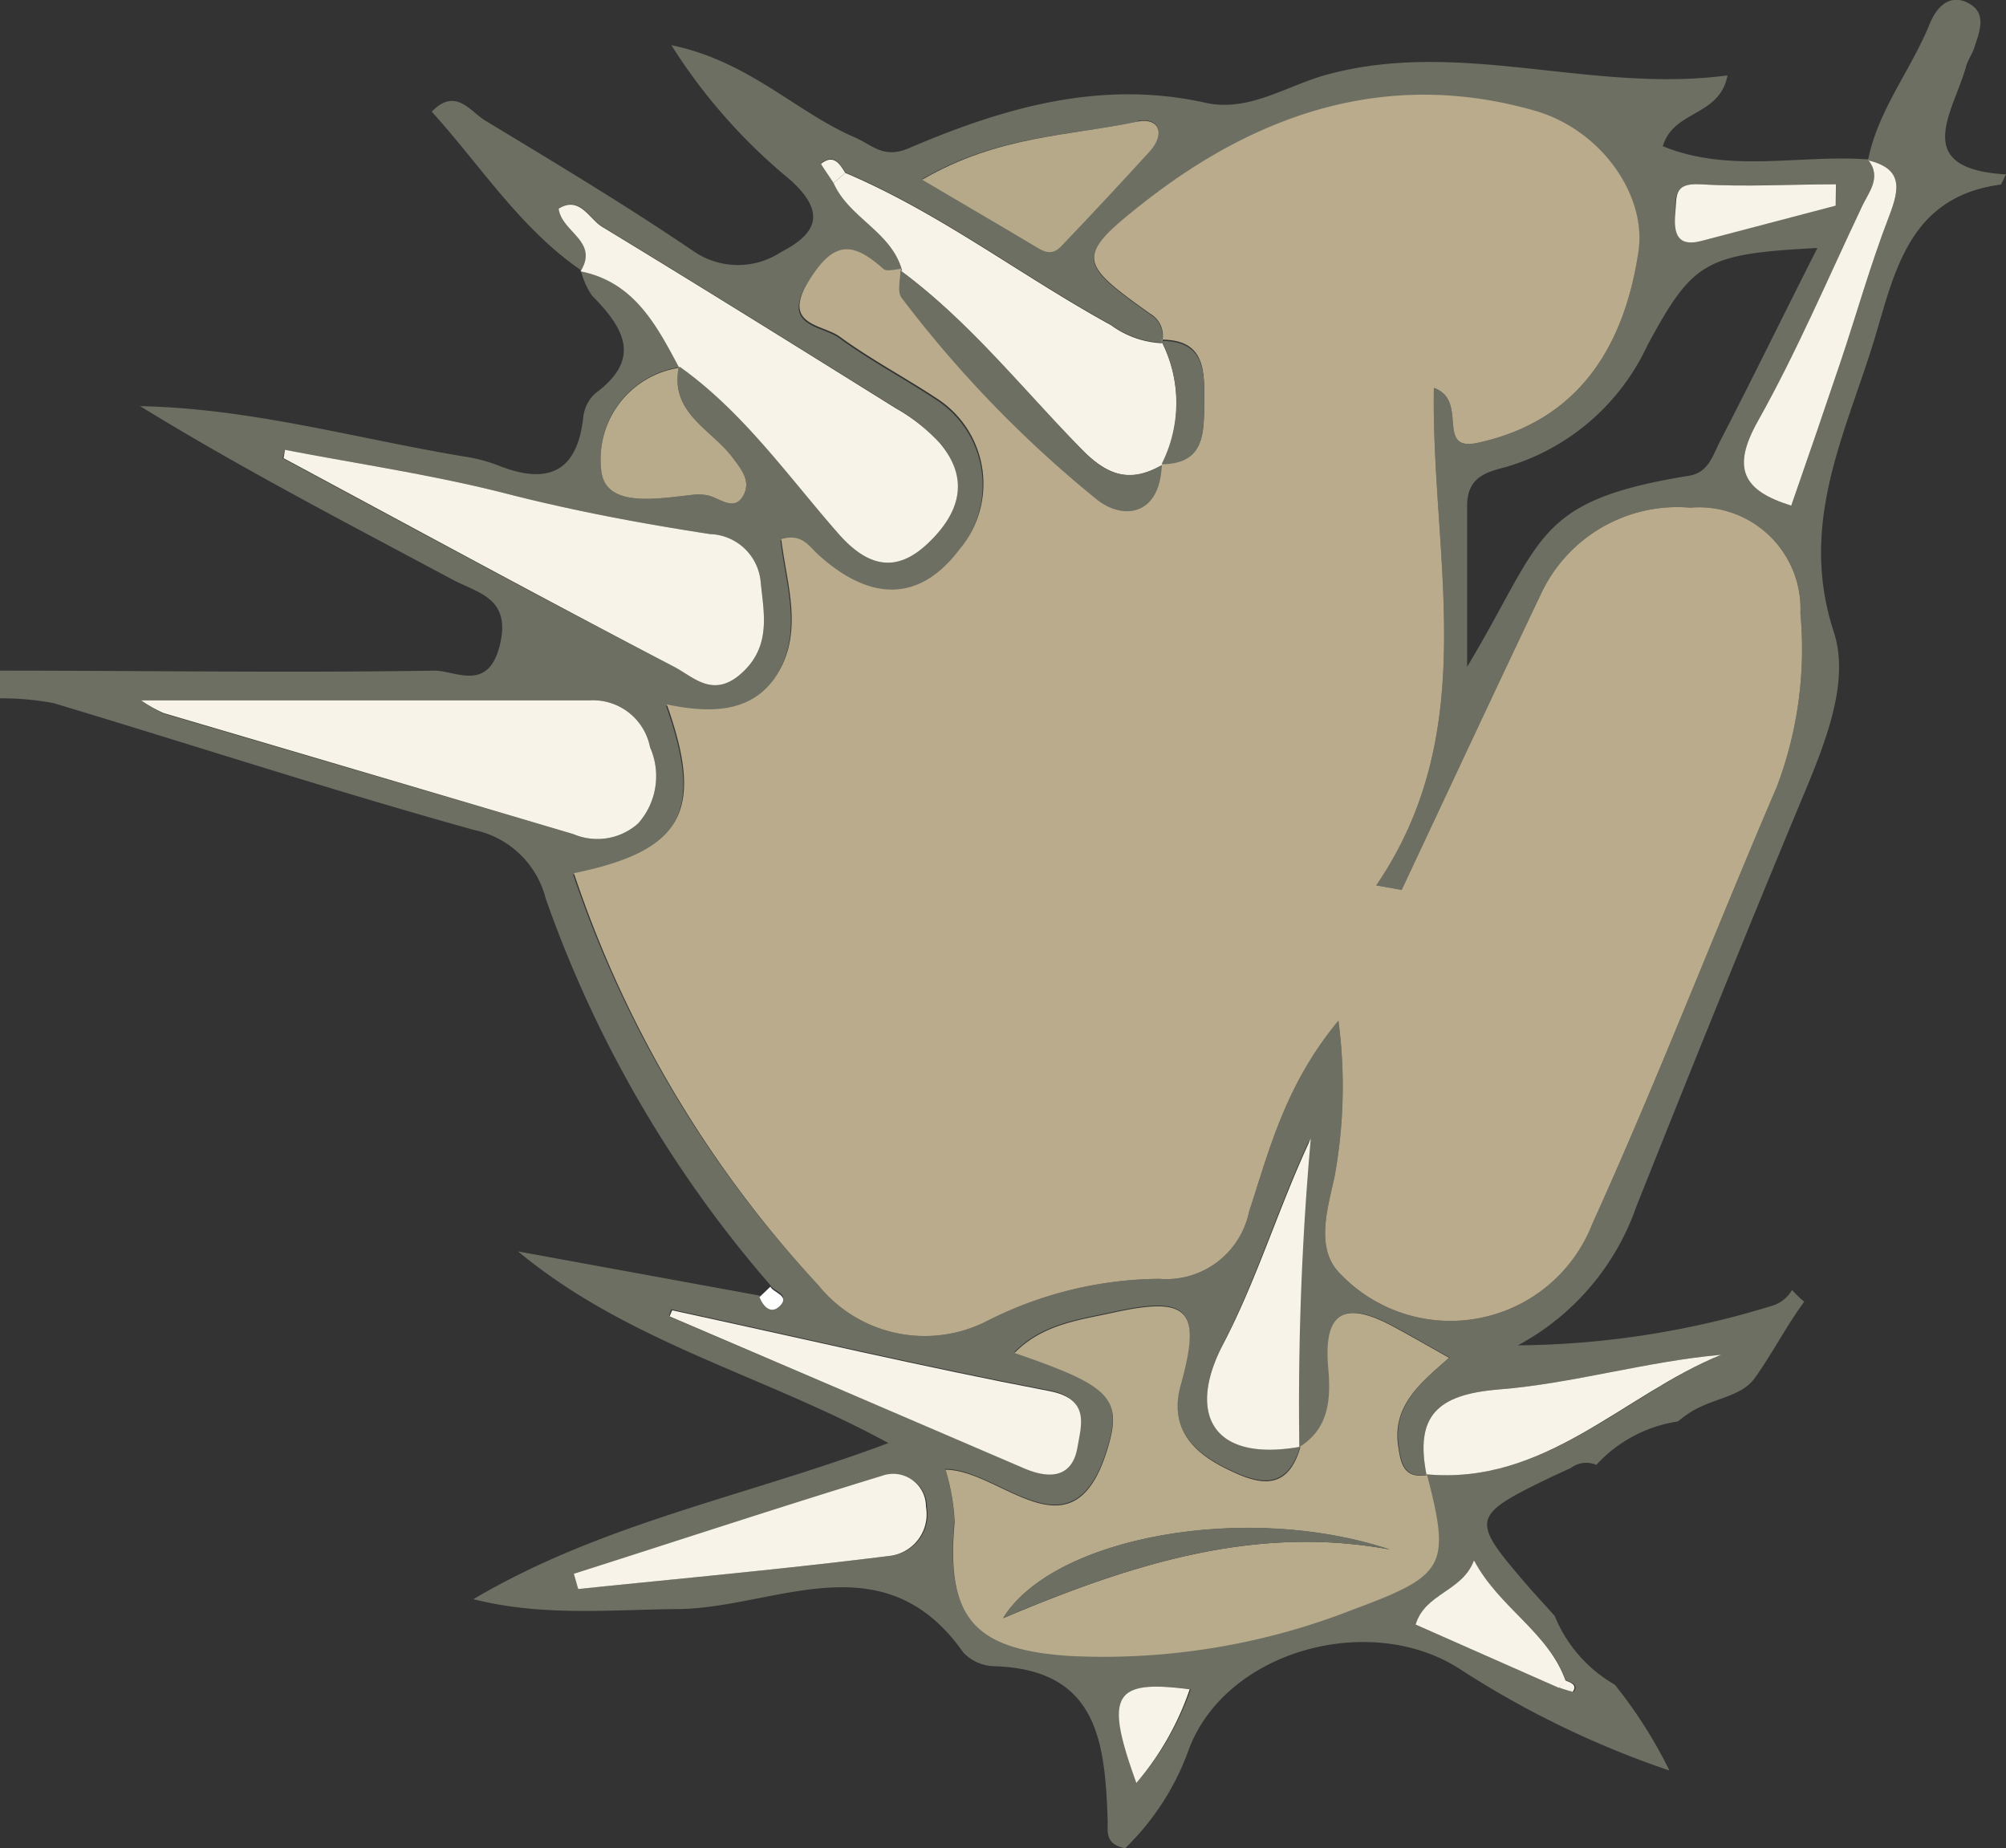 <svg xmlns="http://www.w3.org/2000/svg" viewBox="0 0 79.03 72.81"><rect x="0" y="0" width="79.03" height="72.81" fill="#333333" stroke="none"/><g id="Ebene_2" data-name="Ebene 2"><g id="Ebene_1-2" data-name="Ebene 1"><path d="M70.6,50.82a1.35,1.35,0,0,1-.78.62A34.85,34.85,0,0,1,59.8,53a9.89,9.89,0,0,0,4.66-5.45c2.12-5.32,4.26-10.63,6.46-15.91.92-2.2,2-4.73,1.32-6.76-1.34-4.13.34-7.53,1.48-11.11.88-2.75,1.3-6,5.11-6.5,0,0,.07-.14.2-.4-3.8-.22-2.07-2.45-1.57-4.26.07-.25.24-.48.32-.73.22-.67.55-1.45-.37-1.82C76.65-.23,76.2.48,76,1c-.74,1.79-2,3.33-2.4,5.28-2.68-.2-5.45.56-8.09-.52.43-1.44,2.23-1.15,2.55-2.79-5.4.72-10.6-1.49-15.89,0-1.53.44-3,1.45-4.67,1.08-4.16-.93-8,.21-11.7,1.79-1,.43-1.43-.13-2.13-.43-2.32-1-4.16-3-7.22-3.63a22.15,22.15,0,0,0,4.7,5.32c1.43,1.3,1,2.12-.38,2.83a3.08,3.08,0,0,1-3.47-.05c-2.67-1.81-5.44-3.47-8.2-5.14-.58-.36-1.16-1.31-2.09-.34,1.93,2.13,3.47,4.58,5.87,6.24a3.08,3.08,0,0,0,.44,1c1.24,1.26,2,2.48.14,3.85a1.48,1.48,0,0,0-.48.94c-.25,2.28-1.5,2.66-3.42,1.88a6.36,6.36,0,0,0-1.3-.33C14,17.27,9.9,16.09,5.52,16c4,2.46,8.19,4.63,12.32,6.84,1,.53,2.31.72,1.85,2.58s-1.74,1-2.57,1c-5.7.09-11.41,0-17.12,0v1.09a11.19,11.19,0,0,1,2.11.19c5.53,1.66,11,3.45,16.58,5a3.69,3.69,0,0,1,2.81,2.7,47,47,0,0,0,8.85,15.23c.14.25.75.35.4.73s-.66.09-.83-.32l-9.51-1.74C24.75,52.9,30.1,54.17,35,56.85,29.43,58.94,23.72,60,18.65,63c2.68.68,5.32.42,8,.39,3.81,0,8.13-2.8,11.3,1.71a1.73,1.73,0,0,0,1.2.54c4.12.12,4.38,3,4.49,6.1,0,.42-.1.93.69,1.07a10.21,10.21,0,0,0,2.52-3.93C48.34,65,54,63.48,57.51,65.75a36.89,36.89,0,0,0,8.26,4,18.29,18.29,0,0,0-2.15-3.38,5.53,5.53,0,0,1-2.37-2.71c-.33-.37-.67-.74-1-1.11-2.33-2.71-2.37-2.8.9-4.38l.74-.34a1,1,0,0,1,1-.12A5.44,5.44,0,0,1,66.1,56a4.86,4.86,0,0,1,.59-.42c.92-.53,1.92-.56,2.45-1.3.71-1,1.21-2,1.94-3A4.72,4.72,0,0,1,70.6,50.82ZM73.34,8.17c.25-.55.8-1.15.28-1.85,1.34.33,1.23,1.11.8,2.21-.73,1.89-1.28,3.86-1.93,5.79s-1.25,3.67-1.92,5.6c-1.9-.59-2.37-1.46-1.31-3.34C70.78,13.87,72,11,73.34,8.17ZM66,8.43c0-.63-.07-1.23,1-1.17,1.77.11,3.55,0,5.33,0l0,.81L67,9.5C66.07,9.74,66,9.15,66,8.43ZM71.6,9.77C70.21,12.51,69,15,67.74,17.43c-.28.57-.46,1.19-1.19,1.31-6.16,1-5.71,2.47-8.75,7.53,0-2.54,0-4.44,0-6.34,0-1.11.71-1.32,1.52-1.53a8.89,8.89,0,0,0,5.59-4.81C66.69,10.31,67.16,10,71.6,9.77Zm-26.79-5c.83-.17,1.13.46.49,1.17q-1.72,1.89-3.5,3.75c-.42.44-.79.13-1.18-.1-1.3-.78-2.6-1.54-4.29-2.53C39.28,5.33,42.13,5.36,44.81,4.79Zm-21.93,5.9c.74-1.18-.74-1.53-.86-2.46.83-.52,1.2.41,1.72.72,3.87,2.35,7.72,4.75,11.57,7.15A7.09,7.09,0,0,1,37,17.43c1.26,1.46.78,2.83-.47,4s-2.35.87-3.45-.35c-2-2.27-3.77-4.83-6.29-6.63C25.86,12.8,25,11.12,22.88,10.69Zm3.86,3.78C26.39,16.26,28,16.9,28.84,18c.34.45.73.91.48,1.45-.34.73-.9.22-1.37.08a1.94,1.94,0,0,0-.54-.05c-1.38.14-3.47.57-3.71-.85A3.66,3.66,0,0,1,26.74,14.47ZM11.13,18.05l.1-.33c2.94.57,5.91,1,8.81,1.75,2.63.67,5.27,1.16,7.93,1.57a2.07,2.07,0,0,1,2,1.9c.12,1.21.42,2.49-.72,3.55s-1.92.18-2.69-.22C21.36,23.58,16.25,20.8,11.13,18.05ZM6.44,28.11a5.2,5.2,0,0,1-.88-.52h17.7a2.29,2.29,0,0,1,2.35,1.85,2.8,2.8,0,0,1-.47,3,2.41,2.41,0,0,1-2.55.42Q14.52,30.49,6.44,28.11Zm16.14,6.34c4.28-.88,5.16-2.42,3.66-6.65,1.9.4,3.67.32,4.56-1.58.74-1.59.14-3.31-.05-4.93.83-.25,1.11.31,1.5.65,2.08,1.86,4,1.78,5.52-.25a4,4,0,0,0-.84-5.91c-1.28-.85-2.65-1.57-3.88-2.47-.69-.5-2.33-.43-1.19-2.24,1-1.59,1.74-1.46,2.91-.43.14.13.5,0,.77,0-.41-1.53-2.09-2.07-2.7-3.45-.17-.27-.51-.74-.49-.76.49-.39.73,0,.95.36,3.73,1.58,6.93,4.06,10.47,6a3.68,3.68,0,0,0,2,.71,1,1,0,0,0-.48-1.13c-2.8-2-2.95-2.24-.28-4.34,4.51-3.55,9.63-5.3,15.41-3.66,2.67.75,4.45,3.36,4.12,5.56C63.79,15,61,16.85,58.19,17.45c-1.65.34-.31-1.68-1.7-2.17-.11,6.66,1.94,13.44-2.27,19.6l1,.18c1.82-3.87,3.63-7.76,5.47-11.62A5.93,5.93,0,0,1,66.59,20a4,4,0,0,1,4.34,4.16A15.32,15.32,0,0,1,70,31c-2.46,5.73-4.7,11.55-7.27,17.22a6,6,0,0,1-9.89,2c-1.06-1-.53-2.61-.26-3.88a19.77,19.77,0,0,0,.15-6.13c-2.12,2.56-2.73,5.13-3.52,7.52a3.33,3.33,0,0,1-3.54,2.65,15.22,15.22,0,0,0-6.78,1.66,5.39,5.39,0,0,1-6.66-1.42A44.59,44.59,0,0,1,22.58,34.45Zm29,10.39A117.46,117.46,0,0,0,51.19,57c-3.47.6-4.42-1.34-3-4.07C49.52,50.34,50.36,47.52,51.62,44.84Zm-25.22,7,.08-.26c4.95,1.07,9.88,2.23,14.85,3.18,1.64.31,1.26,1.36,1.12,2.21-.19,1.13-1,1.3-2.07.85C35.73,55.85,31.06,53.87,26.4,51.88ZM35,61.3c-4.06.51-8.15.88-12.22,1.3,0-.19-.08-.38-.13-.58,4.05-1.29,8.08-2.62,12.14-3.86a1.29,1.29,0,0,1,1.73,1.22A1.65,1.65,0,0,1,35,61.3Zm9.81,8.94c-1.26-3.48-.92-4.08,2.1-3.69A11.24,11.24,0,0,1,44.77,70.24Zm8.51-6.87a26.92,26.92,0,0,1-11.14,1.84c-3.81-.24-4.93-1.49-4.58-5.28a8.34,8.34,0,0,0-.36-2.06c2.18,0,5,3.62,6.36-.75.66-2.1.1-2.56-3.64-3.85,1.11-1.14,2.59-1.3,3.9-1.59,3-.66,3.46-.08,2.65,2.84-.48,1.71.5,2.66,1.71,3.27s2.46,1.06,3-.81c1.18-.73,1.23-1.93,1.13-3.08-.23-2.5.88-2.58,2.67-1.59.63.34,1.25.7,2.09,1.17-1.14,1-2.26,1.9-2,3.52.1.7.25,1.24,1.12,1.1C57.07,61.65,56.92,62,53.28,63.37Zm8.41,2.84c.21.08.46.17.27.44,0,0-.36-.1-.55-.17L55.77,64c.38-1.25,1.84-1.29,2.3-2.53C59,63.33,61,64.26,61.69,66.21ZM56.2,58.08c-.46-2.3.42-3.14,2.83-3.34,2.92-.23,5.79-1.1,8.78-1.37C63.93,55,60.89,58.5,56.2,58.08Z" style="fill:#6c6f62"/><path d="M45.78,13.48a1,1,0,0,0-.48-1.13c-2.8-2-2.95-2.24-.28-4.34,4.51-3.55,9.63-5.3,15.41-3.66,2.67.75,4.45,3.36,4.12,5.56C63.79,15,61,16.85,58.19,17.45c-1.65.34-.31-1.68-1.7-2.17-.11,6.66,1.94,13.44-2.27,19.6l1,.18c1.82-3.87,3.63-7.76,5.47-11.62A5.93,5.93,0,0,1,66.59,20a4,4,0,0,1,4.34,4.16A15.32,15.32,0,0,1,70,31c-2.46,5.73-4.7,11.55-7.27,17.22a6,6,0,0,1-9.89,2c-1.06-1-.53-2.61-.26-3.88a19.77,19.77,0,0,0,.15-6.13c-2.12,2.56-2.73,5.13-3.52,7.52a3.33,3.33,0,0,1-3.54,2.65,15.22,15.22,0,0,0-6.78,1.66,5.39,5.39,0,0,1-6.66-1.42,44.59,44.59,0,0,1-9.62-16.22c4.28-.88,5.16-2.42,3.66-6.65,1.9.4,3.67.32,4.56-1.58.74-1.59.14-3.31-.05-4.93.83-.25,1.11.31,1.5.65,2.08,1.86,4,1.78,5.52-.25a4,4,0,0,0-.84-5.91c-1.28-.85-2.65-1.57-3.88-2.47-.69-.5-2.33-.43-1.19-2.24,1-1.59,1.74-1.46,2.91-.43.14.13.5,0,.77,0h-.07c0,.35-.13.81,0,1a45.94,45.94,0,0,0,7.69,8c1,.84,2.5.61,2.57-1.35h0c1.73,0,1.67-1.26,1.68-2.44s.05-2.42-1.68-2.42Z" style="fill:#b9ab8c"/><path d="M51.19,57c1.19-.73,1.24-1.93,1.14-3.09-.23-2.5.88-2.58,2.67-1.59.63.34,1.25.7,2.09,1.17-1.14,1-2.26,1.9-2,3.52.1.7.25,1.25,1.14,1.1l0,0c.9,3.57.75,3.94-2.9,5.29a26.92,26.92,0,0,1-11.14,1.84c-3.81-.24-4.93-1.49-4.58-5.28a8.34,8.34,0,0,0-.36-2.06c2.18,0,5,3.62,6.36-.75.66-2.1.1-2.56-3.64-3.85,1.11-1.14,2.59-1.3,3.9-1.59,3-.66,3.46-.08,2.65,2.84-.48,1.71.5,2.66,1.71,3.27s2.46,1.07,3-.81Zm3.6,4.06c-5.66-1.9-13.29-.52-15.27,2.69C44.58,61.61,49.48,60.05,54.79,61.05Z" style="fill:#b8ab8b"/><path d="M26.75,14.47c-.89-1.67-1.77-3.36-3.88-3.78h0c.74-1.19-.74-1.54-.86-2.47.83-.52,1.2.41,1.72.72,3.87,2.35,7.72,4.75,11.57,7.15A7.09,7.09,0,0,1,37,17.43c1.26,1.46.78,2.83-.47,4s-2.35.87-3.45-.35c-2-2.27-3.77-4.83-6.3-6.63Z" style="fill:#f8f3e8"/><path d="M11.23,17.72c2.94.57,5.91,1,8.81,1.75,2.63.67,5.27,1.16,7.93,1.57a2.07,2.07,0,0,1,2,1.9c.12,1.21.42,2.49-.72,3.55s-1.92.18-2.69-.22c-5.16-2.69-10.27-5.47-15.39-8.22Z" style="fill:#f8f3e8"/><path d="M5.56,27.59h17.7a2.29,2.29,0,0,1,2.35,1.85,2.8,2.8,0,0,1-.47,3,2.41,2.41,0,0,1-2.55.42q-8.07-2.39-16.15-4.77A5.2,5.2,0,0,1,5.56,27.59Z" style="fill:#f8f3e8"/><path d="M35.54,10.66c-.41-1.53-2.09-2.07-2.7-3.45l.46-.4c3.73,1.58,6.93,4.06,10.47,6a3.68,3.68,0,0,0,2,.71l0-.05a5.37,5.37,0,0,1,0,4.86h0c-1.27.73-2.15.4-3.2-.67-2.33-2.35-4.39-5-7.1-7Z" style="fill:#f8f3e8"/><path d="M26.48,51.62c4.95,1.07,9.88,2.23,14.85,3.18,1.64.31,1.26,1.36,1.12,2.21-.19,1.13-1,1.3-2.07.85-4.65-2-9.32-4-14-6Z" style="fill:#f8f3e8"/><path d="M22.61,62c4.05-1.29,8.08-2.62,12.14-3.86a1.29,1.29,0,0,1,1.73,1.22A1.65,1.65,0,0,1,35,61.3c-4.06.51-8.15.88-12.22,1.3Z" style="fill:#f8f3e8"/><path d="M51.2,57c-3.48.61-4.44-1.34-3-4.07,1.34-2.57,2.18-5.39,3.44-8.07A117.66,117.66,0,0,0,51.19,57Z" style="fill:#f8f3e8"/><path d="M56.2,58.1c-.46-2.32.42-3.16,2.83-3.36,2.92-.23,5.79-1.1,8.78-1.37-3.89,1.59-6.93,5.15-11.63,4.71Z" style="fill:#f8f3e8"/><path d="M36.33,7.08c3-1.75,5.8-1.72,8.48-2.29.83-.17,1.13.46.49,1.17q-1.72,1.89-3.5,3.75c-.42.44-.79.13-1.18-.1C39.32,8.83,38,8.07,36.33,7.08Z" style="fill:#b6a98a"/><path d="M73.58,6.31c1.39.33,1.27,1.11.84,2.22-.73,1.89-1.28,3.86-1.93,5.79s-1.25,3.67-1.92,5.6c-1.9-.59-2.37-1.46-1.31-3.34C70.78,13.87,72,11,73.34,8.17c.25-.56.82-1.17.26-1.87Z" style="fill:#f8f3e8"/><path d="M26.74,14.47C26.39,16.26,28,16.9,28.84,18c.34.45.73.91.48,1.45-.34.73-.9.22-1.37.08a1.94,1.94,0,0,0-.54-.05c-1.38.14-3.47.57-3.71-.85a3.65,3.65,0,0,1,3.05-4.14Z" style="fill:#b8ab8b"/><path d="M61.41,66.49,55.77,64c.38-1.25,1.84-1.29,2.3-2.53,1,1.89,2.94,2.82,3.62,4.77Z" style="fill:#f8f3e8"/><path d="M72.32,8.1,67,9.5c-.94.24-1.06-.35-1-1.07s-.07-1.23,1-1.17c1.77.11,3.55,0,5.33,0Z" style="fill:#f8f3e8"/><path d="M46.87,66.55a11.24,11.24,0,0,1-2.1,3.69C43.51,66.76,43.85,66.16,46.87,66.55Z" style="fill:#f8f3e8"/><path d="M30.35,50.69c.14.25.75.35.4.73s-.66.09-.83-.32Z" style="fill:#fefefe"/><path d="M32.84,7.21c-.17-.27-.51-.74-.49-.76.49-.39.73,0,.95.36Z" style="fill:#f8f3e8"/><path d="M61.69,66.21c.21.08.46.17.27.44,0,0-.36-.1-.55-.17Z" style="fill:#f8f3e8"/><path d="M35.47,10.65c2.71,2,4.77,4.61,7.1,7,1,1.07,1.93,1.4,3.2.67-.07,2-1.53,2.19-2.57,1.35a45.94,45.94,0,0,1-7.69-7.95C35.34,11.46,35.48,11,35.47,10.65Z" style="fill:#6c6f62"/><path d="M45.76,18.29a5.37,5.37,0,0,0,0-4.86c1.73,0,1.69,1.23,1.68,2.42S47.49,18.28,45.76,18.29Z" style="fill:#6c6f62"/><path d="M54.79,61.05c-5.31-1-10.21.56-15.27,2.69C41.5,60.53,49.13,59.15,54.79,61.05Z" style="fill:#6c6f62"/></g></g></svg>